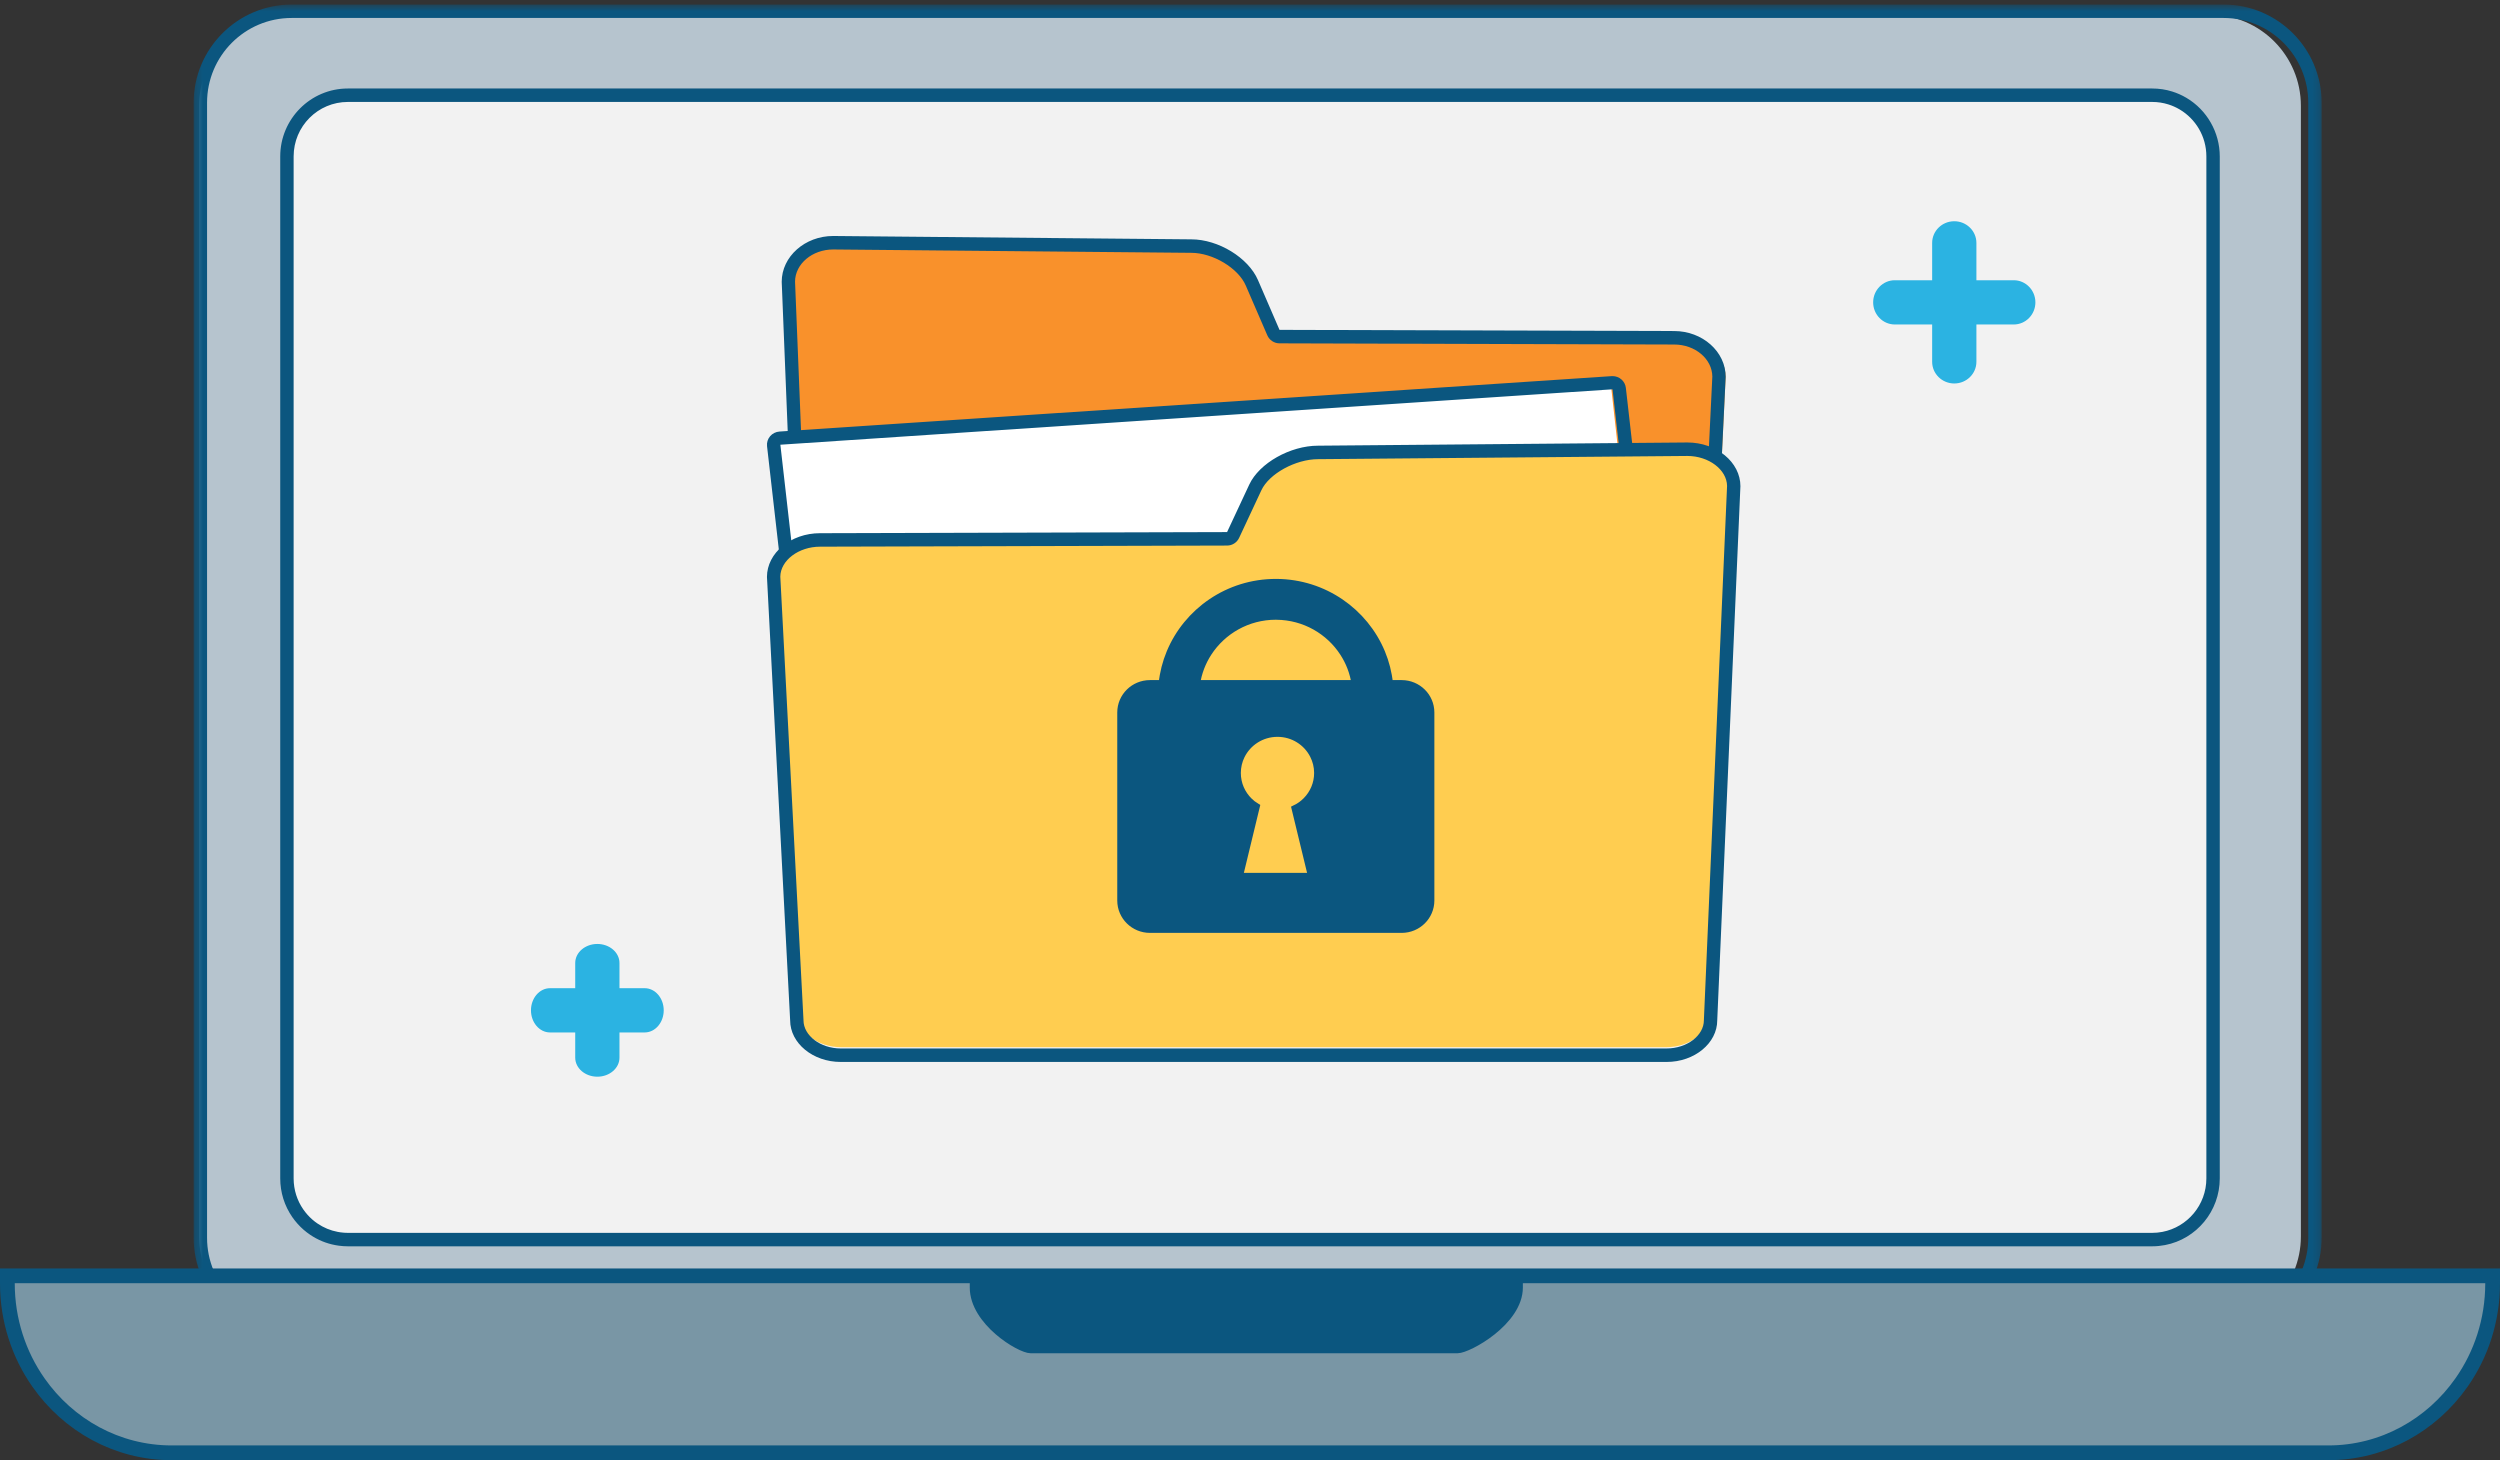 <?xml version="1.0" encoding="UTF-8" standalone="no"?>
<svg width="339px" height="198px" viewBox="0 0 339 198" version="1.1" xmlns="http://www.w3.org/2000/svg" xmlns:xlink="http://www.w3.org/1999/xlink">
    <rect x="0" y="0" width="339" height="198" fill="#333333" stroke="none"/>
    <!-- Generator: Sketch 50.2 (55047) - http://www.bohemiancoding.com/sketch -->
    <title>Group</title>
    <desc>Created with Sketch.</desc>
    <defs>
        <polygon id="path-1" points="0.259 0.617 288.817 0.617 288.817 181.157 0.259 181.157"></polygon>
    </defs>
    <g id="Page-1" stroke="none" stroke-width="1" fill="none" fill-rule="evenodd">
        <g id="security" transform="translate(-815, -1956)">
            <g id="Group" transform="translate(816, 1956)">
                <path d="M38.308,180 C31.521,180 26,174.46 26,167.651 L26,14.349 C26,7.54 31.521,2 38.308,2 L298.692,2 C305.478,2 311,7.54 311,14.349 L311,167.651 C311,174.46 305.478,180 298.692,180 L38.308,180 Z" id="Fill-1" fill="#B6C4CE"></path>
                <g id="Group-5" transform="translate(25, 0)">
                    <mask id="mask-2" fill="white">
                        <use xlink:href="#path-1"></use>
                    </mask>
                    <g id="Clip-4"></g>
                    <path d="M275.525,0.616 L13.551,0.616 C6.223,0.616 0.259,6.588 0.259,13.926 L0.259,167.848 C0.259,175.187 6.223,181.157 13.551,181.157 L275.525,181.157 C282.855,181.157 288.817,175.187 288.817,167.848 L288.817,13.926 C288.817,6.588 282.855,0.616 275.525,0.616 M275.525,2.436 C281.863,2.436 287,7.58 287,13.926 L287,167.848 C287,174.193 281.863,179.337 275.525,179.337 L13.551,179.337 C7.214,179.337 2.077,174.193 2.077,167.848 L2.077,13.926 C2.077,7.58 7.214,2.436 13.551,2.436 L275.525,2.436" id="Fill-3" fill="#0B567F" mask="url(#mask-2)"></path>
                </g>
                <path d="M46.255,168 C45.886,168 45.514,167.974 45.152,167.923 C45.006,167.905 44.851,167.881 44.7,167.849 C43.624,167.65 42.59,167.224 41.649,166.588 C41.088,166.211 40.57,165.76 40.115,165.249 C39.89,164.997 39.676,164.726 39.479,164.444 C38.512,163.052 38,161.416 38,159.712 L38,21.287 C38,16.718 41.703,13 46.255,13 L290.752,13 C291.592,13 292.416,13.126 293.201,13.374 C293.788,13.554 294.372,13.812 294.925,14.138 C297.438,15.622 299,18.361 299,21.287 L299,159.712 C299,163.69 296.182,167.113 292.299,167.852 C291.806,167.95 291.283,168 290.752,168 L46.255,168 Z" id="Fill-6" fill="#F2F2F2"></path>
                <path d="M290.838,12 L46.168,12 C41.113,12 37,16.131 37,21.209 L37,159.791 C37,161.685 37.568,163.503 38.643,165.05 C38.858,165.359 39.096,165.661 39.35,165.944 C39.855,166.51 40.428,167.012 41.055,167.434 C42.097,168.138 43.247,168.611 44.467,168.838 C44.604,168.866 44.778,168.893 44.956,168.917 C45.349,168.971 45.76,169 46.168,169 L290.838,169 C291.425,169 292.007,168.943 292.566,168.834 C296.869,168.014 300,164.21 300,159.791 L300,21.209 C300,17.957 298.266,14.913 295.475,13.266 C294.861,12.903 294.214,12.616 293.549,12.41 C292.686,12.139 291.77,12 290.838,12 M290.838,13.824 C291.596,13.824 292.329,13.938 293.017,14.155 C293.56,14.322 294.073,14.554 294.555,14.837 C296.728,16.122 298.184,18.495 298.184,21.209 L298.184,159.791 C298.184,163.392 295.616,166.396 292.218,167.044 C291.771,167.132 291.311,167.176 290.838,167.176 L46.168,167.176 C45.835,167.176 45.509,167.152 45.191,167.108 C45.056,167.091 44.925,167.07 44.798,167.044 C43.802,166.859 42.877,166.466 42.066,165.919 C41.562,165.579 41.103,165.177 40.701,164.725 C40.497,164.497 40.307,164.256 40.132,164.005 C39.301,162.81 38.816,161.355 38.816,159.791 L38.816,21.209 C38.816,17.129 42.11,13.824 46.168,13.824 L290.838,13.824" id="Fill-8" fill="#0B567F"></path>
                <path d="M337,173 L337,174.011 C337,179.038 335.437,183.687 332.783,187.468 C328.737,193.242 322.151,197 314.716,197 L22.285,197 C14.849,197 8.263,193.242 4.216,187.468 C1.563,183.687 0,179.038 0,174.011 L0,173 L337,173 Z" id="Fill-10" fill="#7996A5"></path>
                <path d="M337,173 L337,174.011 C337,179.038 335.437,183.687 332.783,187.468 C328.737,193.242 322.151,197 314.716,197 L22.285,197 C14.849,197 8.263,193.242 4.216,187.468 C1.563,183.687 0,179.038 0,174.011 L0,173 L337,173 Z" id="Stroke-12" stroke="#0B567F" stroke-width="2"></path>
                <path d="M131,174 L131,174.59 C131,179.235 137.29,183 138.747,183 L196.653,183 C198.109,183 205,179.235 205,174.59 L205,174 L131,174 Z" id="Fill-14" fill="#0B567F"></path>
                <path d="M131,174 L131,174.59 C131,179.235 137.29,183 138.747,183 L196.653,183 C198.109,183 205,179.235 205,174.59 L205,174 L131,174 Z" id="Stroke-16" stroke="#0B567F"></path>
                <path d="M114.852,119 C111.662,119 109.069,116.762 109.069,114.009 L106,38.249 C106.001,35.371 108.746,33 112.119,33 L160.979,33.454 C164.294,33.454 168.076,35.726 169.25,38.416 L172.189,45.156 C172.333,45.487 172.659,45.703 173.02,45.703 L226.879,45.862 C230.255,45.862 233,48.234 233,51.148 L229.934,113.964 C229.933,116.762 227.338,119 224.149,119 L114.852,119 Z" id="Fill-18" fill="#F9912B"></path>
                <path d="M111.984,32 C108.144,32 105,34.795 105,38.211 L108.048,114.086 C108.048,117.338 111.041,120 114.699,120 L223.301,120 C226.959,120 229.953,117.338 229.953,114.086 L233,51.098 C233,47.683 229.857,44.889 226.016,44.889 L172.5,44.729 L169.58,37.976 C168.267,34.94 164.199,32.455 160.541,32.455 L111.984,32 Z M111.976,33.828 L160.541,34.283 C163.454,34.283 166.903,36.351 167.922,38.709 L170.844,45.462 C171.13,46.125 171.777,46.555 172.494,46.557 L226.016,46.717 C228.855,46.717 231.166,48.661 231.192,51.059 L228.146,113.996 C228.145,114.025 228.145,114.055 228.145,114.086 C228.145,116.339 225.971,118.172 223.301,118.172 L114.699,118.172 C112.029,118.172 109.856,116.339 109.856,114.086 C109.856,114.06 109.856,114.035 109.855,114.011 L106.808,38.178 C106.831,35.778 109.139,33.832 111.976,33.828 Z" id="Fill-20" fill="#0B567F"></path>
                <path d="M108.387,93 C107.933,93 107.545,92.653 107.494,92.189 L104.005,60.676 C103.978,60.43 104.052,60.18 104.209,59.99 C104.366,59.799 104.594,59.682 104.84,59.664 C104.84,59.664 216.594,52 216.613,52 C217.068,52 217.455,52.347 217.507,52.81 L220.994,84.322 C221.022,84.57 220.948,84.818 220.791,85.008 C220.633,85.2 220.406,85.318 220.161,85.335 C220.161,85.335 108.407,93 108.387,93" id="Fill-22" fill="#FFFFFF"></path>
                <path d="M217.661,51 C217.619,51 217.577,51.001 217.535,51.004 L104.695,58.518 C104.2,58.552 103.74,58.782 103.422,59.157 C103.104,59.532 102.956,60.019 103.011,60.504 L106.535,91.41 C106.639,92.321 107.421,93 108.339,93 C108.381,93 108.422,92.998 108.465,92.996 L221.305,85.481 C221.8,85.448 222.26,85.217 222.577,84.842 C222.896,84.467 223.044,83.98 222.989,83.495 L219.465,52.589 C219.361,51.679 218.579,51 217.661,51 M217.659,52.789 L221.182,83.695 L108.341,91.211 L104.817,60.304 L217.659,52.789" id="Fill-24" fill="#0B567F"></path>
                <path d="M113.084,142 C109.806,142 107.14,139.907 107.14,137.334 L104,78.023 C104.001,75.345 106.821,73.127 110.287,73.127 L165.399,72.977 C165.747,72.976 166.065,72.775 166.214,72.461 L169.221,66.107 C170.422,63.571 174.31,61.429 177.711,61.429 L227.721,61 C231.179,61 234,63.218 234,65.944 L230.863,137.294 C230.862,139.907 228.195,142 224.917,142 L113.084,142 Z" id="Fill-26" fill="#FFCD50"></path>
                <path d="M227.798,60 L177.724,60.435 C173.952,60.435 169.757,62.806 168.403,65.704 L165.391,72.151 L110.201,72.302 C106.241,72.302 103,74.971 103,78.231 L106.143,138.352 C106.143,141.459 109.229,144 113.001,144 L224.999,144 C228.771,144 231.858,141.459 231.858,138.352 L235,65.928 C235,62.668 231.76,60 227.798,60 M227.806,61.828 C230.71,61.831 233.164,63.688 233.19,65.893 L230.049,138.273 C230.047,138.299 230.047,138.326 230.047,138.352 C230.047,140.423 227.736,142.172 224.999,142.172 L113.001,142.172 C110.265,142.172 107.954,140.423 107.954,138.352 C107.954,138.32 107.953,138.288 107.951,138.256 L104.81,78.189 C104.842,75.984 107.297,74.13 110.206,74.13 L165.396,73.978 C166.095,73.977 166.73,73.569 167.028,72.93 L170.04,66.485 C171.091,64.236 174.681,62.263 177.739,62.263 L227.806,61.828" id="Fill-28" fill="#0B567F"></path>
                <path d="M176.875,118.86 L167.032,118.86 L169.322,109.391 C168.982,109.183 168.663,108.933 168.375,108.65 C167.376,107.675 166.757,106.316 166.757,104.817 C166.757,103.976 166.953,103.179 167.298,102.472 C168.184,100.662 170.06,99.416 172.224,99.416 C174.363,99.416 176.208,100.623 177.107,102.385 C177.482,103.115 177.695,103.942 177.695,104.817 C177.695,106.282 177.107,107.606 176.147,108.58 C175.715,109.02 175.209,109.387 174.645,109.658 L176.875,118.86 Z M162.828,88.51 C164.766,85.523 168.153,83.536 172,83.536 C172.039,83.536 172.074,83.536 172.109,83.539 C175.911,83.578 179.256,85.55 181.172,88.51 C181.985,89.758 182.54,91.19 182.767,92.721 L161.233,92.721 C161.46,91.19 162.019,89.758 162.828,88.51 Z M189.062,92.721 L187.393,92.721 C187.243,91.244 186.876,89.831 186.329,88.51 C184.028,82.968 178.529,79.045 172.109,79 L172,79 C165.537,79 159.987,82.936 157.672,88.51 C157.124,89.831 156.757,91.244 156.607,92.721 L154.939,92.721 C152.763,92.721 151,94.462 151,96.612 L151,122.11 C151,124.259 152.763,126 154.939,126 L189.062,126 C191.237,126 193,124.259 193,122.11 L193,96.612 C193,94.462 191.237,92.721 189.062,92.721 Z" id="Fill-30" fill="#0B567F"></path>
                <path d="M176.875,118.86 L167.032,118.86 L169.322,109.391 C168.982,109.183 168.663,108.933 168.375,108.65 C167.376,107.675 166.757,106.316 166.757,104.817 C166.757,103.976 166.953,103.179 167.298,102.472 C168.184,100.662 170.06,99.416 172.224,99.416 C174.363,99.416 176.208,100.623 177.107,102.385 C177.482,103.115 177.695,103.942 177.695,104.817 C177.695,106.282 177.107,107.606 176.147,108.58 C175.715,109.02 175.209,109.387 174.645,109.658 L176.875,118.86 Z M162.828,88.51 C164.766,85.523 168.153,83.536 172,83.536 C172.039,83.536 172.074,83.536 172.109,83.539 C175.911,83.578 179.256,85.55 181.172,88.51 C181.985,89.758 182.54,91.19 182.767,92.721 L161.233,92.721 C161.46,91.19 162.019,89.758 162.828,88.51 Z M189.062,92.721 L187.393,92.721 C187.243,91.244 186.876,89.831 186.329,88.51 C184.028,82.968 178.529,79.045 172.109,79 L172,79 C165.537,79 159.987,82.936 157.672,88.51 C157.124,89.831 156.757,91.244 156.607,92.721 L154.939,92.721 C152.763,92.721 151,94.462 151,96.612 L151,122.11 C151,124.259 152.763,126 154.939,126 L189.062,126 C191.237,126 193,124.259 193,122.11 L193,96.612 C193,94.462 191.237,92.721 189.062,92.721 Z" id="Stroke-32" stroke="#0B567F"></path>
                <path d="M255.937,44 C254.317,44 253,42.655 253,41 C253,39.346 254.317,38 255.937,38 L272.063,38 C273.683,38 275,39.346 275,41 C275,42.655 273.683,44 272.063,44 L255.937,44 Z" id="Fill-34" fill="#2BB3E2"></path>
                <path d="M264,52 C262.346,52 261,50.683 261,49.063 L261,32.936 C261,31.317 262.346,30 264,30 C265.654,30 267,31.317 267,32.936 L267,49.063 C267,50.683 265.654,52 264,52" id="Fill-38" fill="#2BB3E2"></path>
                <path d="M73.58,140 C72.157,140 71,138.655 71,137.001 C71,135.346 72.157,134 73.58,134 L86.42,134 C87.843,134 89,135.346 89,137.001 C89,138.655 87.843,140 86.42,140 L73.58,140 Z" id="Fill-42" fill="#2BB3E2"></path>
                <path d="M80,146 C78.346,146 77,144.843 77,143.421 L77,130.58 C77,129.157 78.346,128 80,128 C81.654,128 83,129.157 83,130.58 L83,143.421 C83,144.843 81.654,146 80,146" id="Fill-46" fill="#2BB3E2"></path>
            </g>
        </g>
    </g>
</svg>